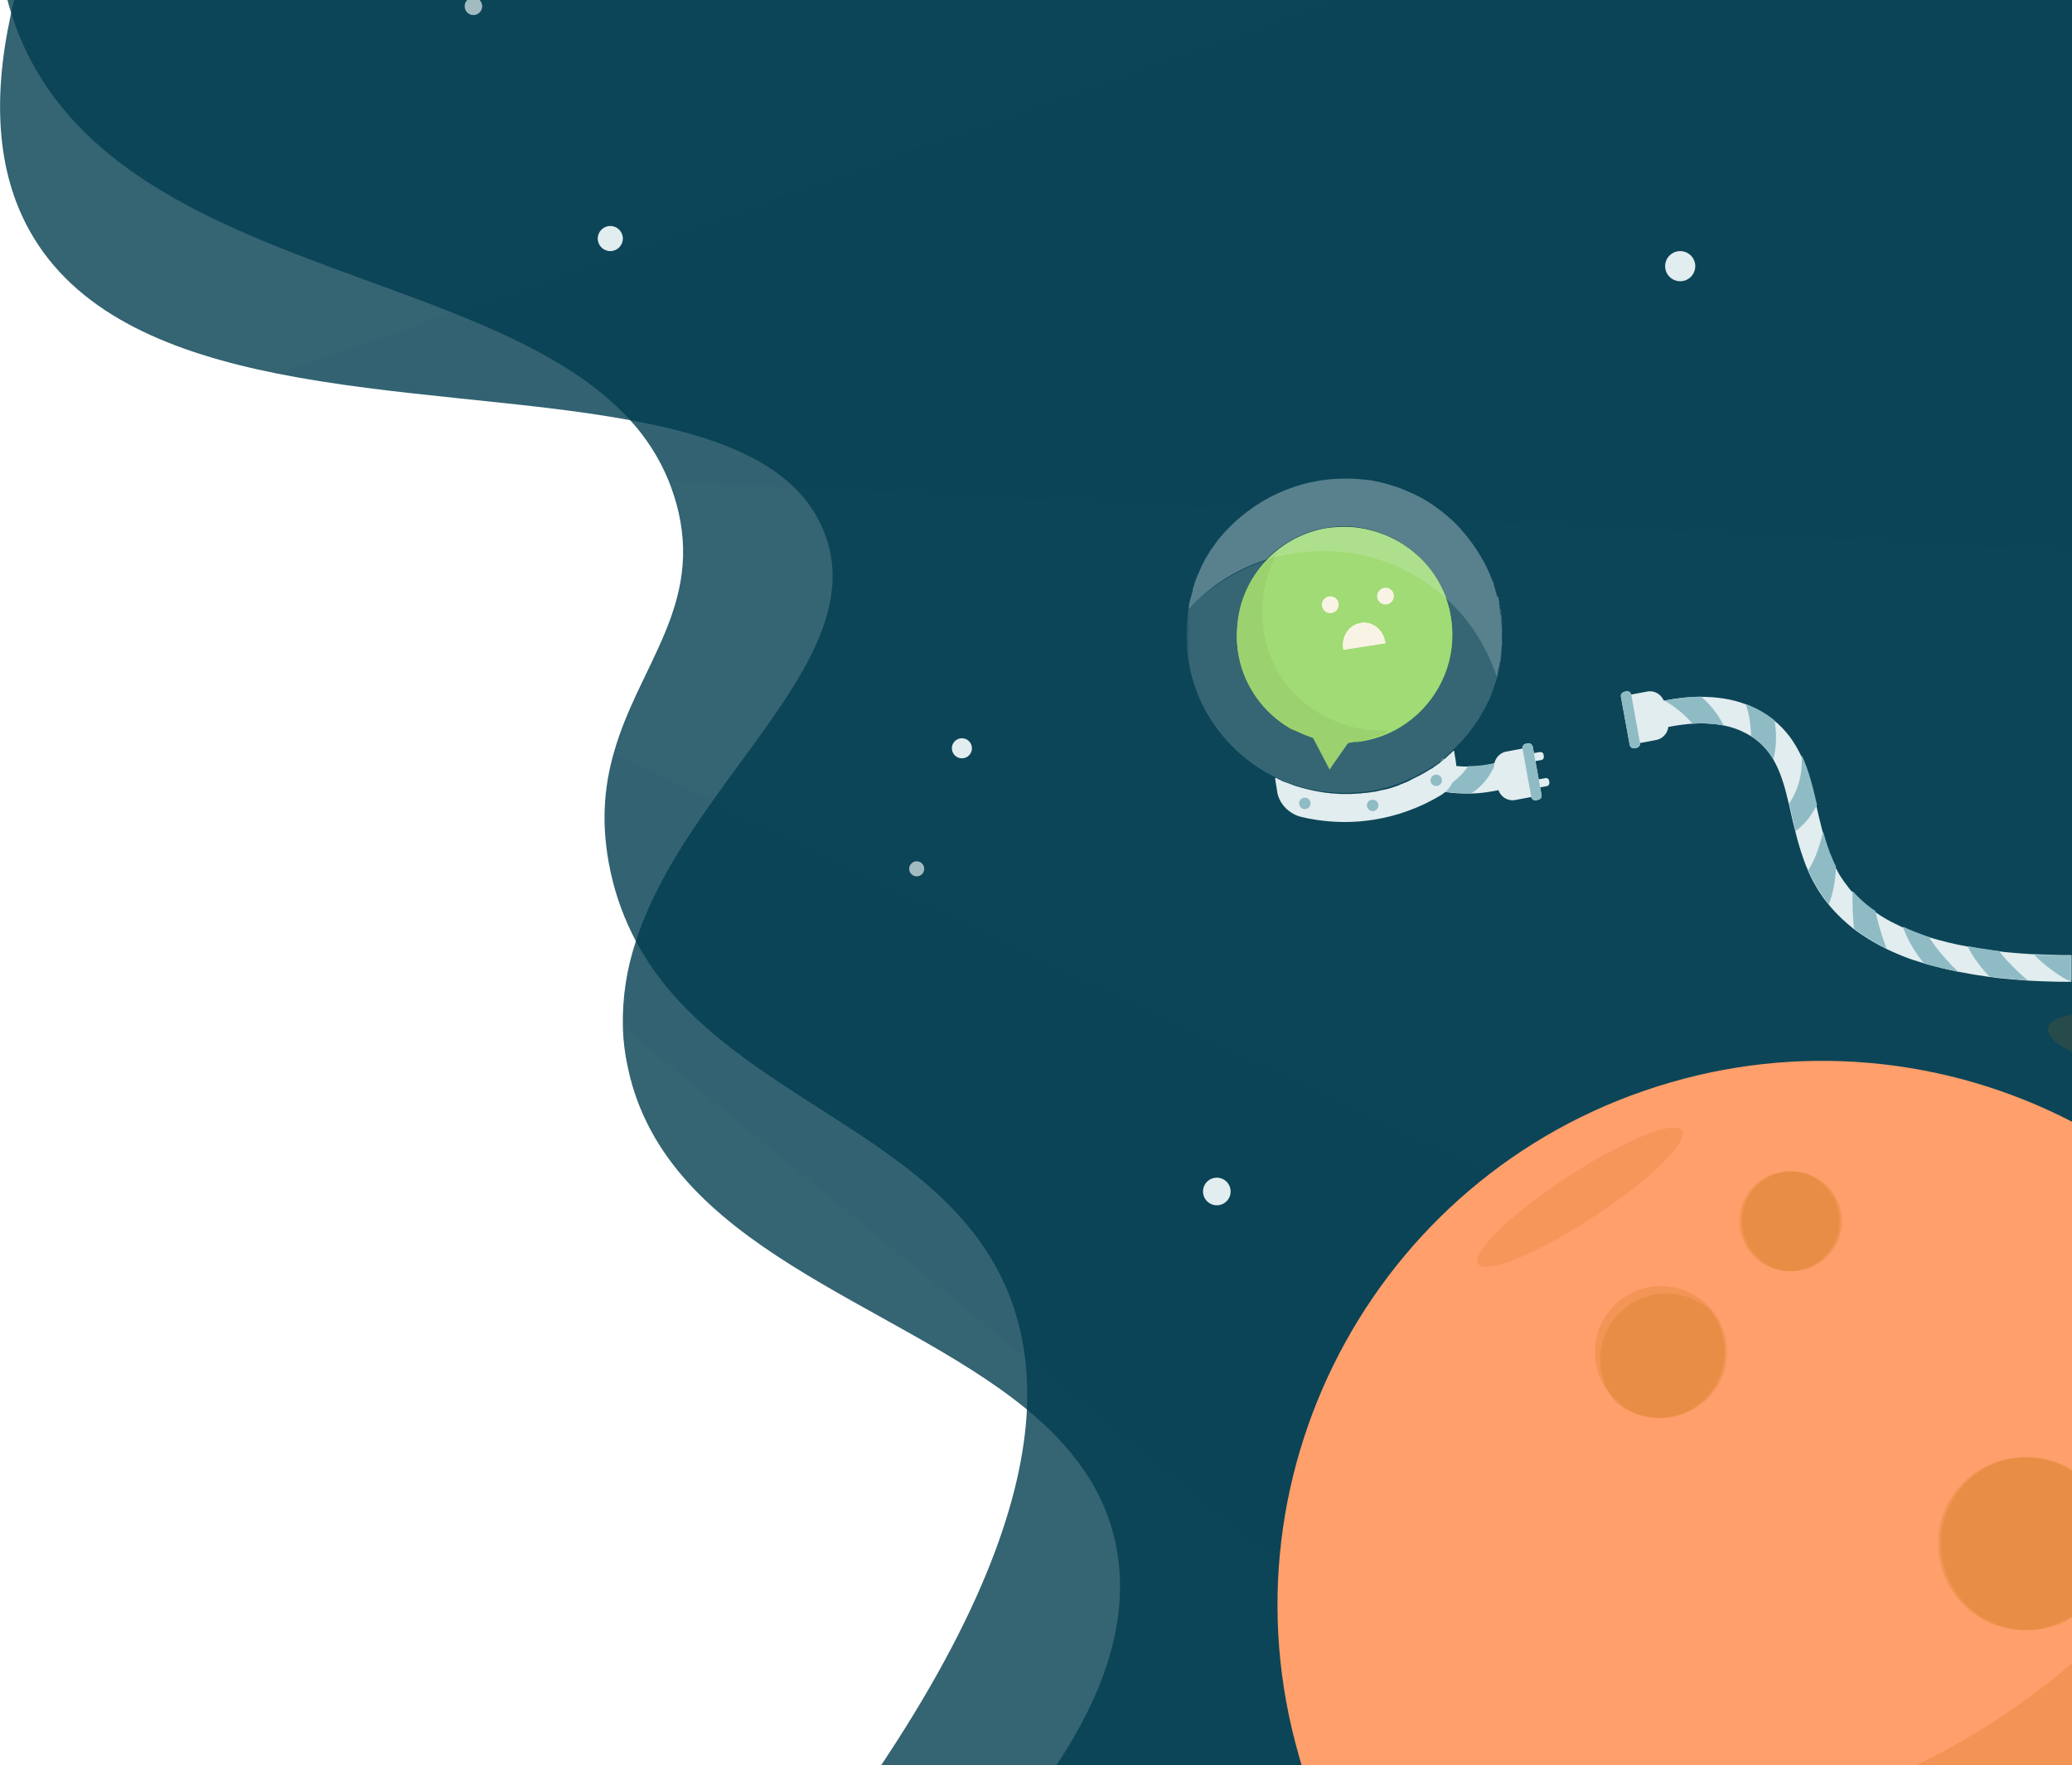 <?xml version="1.0" encoding="utf-8"?>
<svg version="1.1" id="Layer_1" xmlns="http://www.w3.org/2000/svg" xmlns:xlink="http://www.w3.org/1999/xlink" x="0px" y="0px"
	 viewBox="0 0 825 702.9" style="enable-background:new 0 0 825 702.9;" xml:space="preserve">
<style type="text/css">
	.st0{opacity:0.8;fill:#003C4F;enable-background:new    ;}
	.st1{opacity:1.000000e-02;fill:#E2EDEF;enable-background:new    ;}
	.st2{fill:#FF9F6B;}
	.st3{opacity:0.2;}
	.st4{fill:#BC6D00;}
	.st5{opacity:0.2;fill:#BC6D00;enable-background:new    ;}
	.st6{fill:#E2EDEF;}
	.st7{opacity:0.7;fill:#E2EDEF;enable-background:new    ;}
	.st8{opacity:0.15;fill:#BC6D00;enable-background:new    ;}
	.st9{fill:#8FBBC5;}
	.st10{fill:#91D757;}
	.st11{fill:#8ACA4F;}
	.st12{fill:#FFF4E2;}
	.st13{fill:#F9FBFC;}
	.st14{filter:url(#Adobe_OpacityMaskFilter);}
	.st15{fill:#FFFFFF;}
	.st16{mask:url(#mask-2_1_);fill:#366674;}
	.st17{fill:#A1DB75;}
	.st18{fill:#9CD16F;}
	.st19{fill:#F9F3E5;}
	.st20{fill:#58818D;}
	.st21{fill:#AEDF8D;}
	.st22{fill:#AAD789;}
	.st23{filter:url(#Adobe_OpacityMaskFilter_1_);}
	.st24{mask:url(#mask-4_1_);fill:#8FBBC5;}
</style>
<g id="Bill-Pay-_x2F_-P2p-Delegation">
	<g id="SSO-from-email-error" transform="translate(-199, 0)">
		<g id="_x34_04Page" transform="translate(198, -110)">
			<path class="st0" d="M350.5,815h481.8V99.9H1.8c1,5.9,2.3,11.3,4,16.3c1.3,4.2,2.9,8.3,4.7,12.2C39.1,191,117,209,180.6,234.3
				c28.4,11.3,53.9,24,71,42.7c6.6,7.1,11.9,15.4,15.6,24.4c1.2,3,2.2,6,3.1,9.1c11.1,40.3-15,64.2-24.9,99.3
				c-3.9,13.6-5.3,28.9-1.3,47.4c2.1,9.8,5.6,19.2,10.3,28c33.1,61.5,119,73.8,146.9,136.9c3.8,8.5,6.3,17.6,7.6,26.8
				c1,7.3,1.3,14.6,1,22C408.3,706,392.5,752.5,350.5,815z"/>
			<path class="st0" d="M832.3,815V99.9H9.3c-1.6,5.5-3,11-4.1,16.4c-7.3,34-5.5,64.3,9.3,88.5c19,31.1,55.4,45.7,97,54
				c45.6,9.1,97.6,10.7,139.7,18.4c27.8,5,51.4,12.7,66,26.9c5.2,5,9.3,11.1,12,17.9c13.6,34.7-17.2,68.5-44.4,106.9
				c-12.6,17.7-24.4,36.4-30.8,56.5c-3.5,10.7-5.2,21.8-5,33c0.1,5.7,0.8,11.3,2,16.8c15.2,72,105.9,92.8,158.5,135.8
				c17.9,14.7,31.4,31.9,35.9,54.7c4.5,22.9,0.2,52-25.1,89.3H832.3z"/>
			<path class="st1" d="M832.3,330l-24.4-1.2l-18.5-0.9l-99.6-4.9l-15.5-0.8l-70.4-3.5l-51.9-2.6l-9.1-0.5l-47.8-2.4l-176.8-8.8
				l-50.3-2.5c1.2,3,2.2,6,3.1,9.1c11.1,40.3-15,64.2-24.9,99.4l39.8,19l295.9,140.9l87.2,41.5l48.1,22.9l5.5,2.6l109.8,52.3V330z"
				/>
			<path class="st1" d="M1.8,99.9c1,5.9,2.4,11.4,4,16.5c-7.3,34-5.5,64.4,9.3,88.6c19,31.1,55.3,45.7,96.9,54l68.5-24.4L559.3,99.9
				H1.8z"/>
			<path id="Shape_4_" class="st1" d="M610,816H349.8c41.9-62.6,57.7-109.1,59.2-144.2c-52.4-43.1-142.9-63.9-158-136
				c-1.2-5.5-1.8-11.2-2-16.8l159.1,130.9L610,816z"/>
			<g id="Group-4" transform="translate(483, 529)">
				<path class="st2" d="M37.7,288.3h311.6V31.1c-0.4-0.2-0.7-0.4-1.1-0.6C297.9,2.7,238.6-4,183.4,12C68.4,45.1,2,165.3,35.2,280.3
					C35.9,283,36.8,285.7,37.7,288.3z"/>
				<g id="Group" transform="translate(152.842, 47.258)" class="st3">
					<path id="Shape_6_" class="st4" d="M33.7,97.4c-7.6,2.2-15.7,0.9-22.2-3.6c-0.7-0.5-1.4-1-2-1.6c-9.2-7.8-12-20.8-6.6-31.6
						s17.3-16.6,29.1-14.1s20.4,12.7,20.8,24.8S45.3,94,33.7,97.4L33.7,97.4z"/>
					<path class="st4" d="M196.4,123.8c-4.4-4.3-10.1-7.5-16.4-8.9c-15.4-3.4-31.2,3.9-38.3,17.9s-3.9,31.1,7.9,41.5
						c1.2,1.1,2.5,2.1,3.9,3c8.4,5.5,18.8,7.1,28.5,4.3h0c5.6-1.6,10.5-4.5,14.4-8.4V123.8z"/>
					<path id="Shape_8_" class="st4" d="M84.1,39.2c-5.9,1.7-12.4,0.6-17.3-3.1l-0.6-0.5c-7.7-6.1-9.7-17-4.8-25.5S76.7-2,85.9,1.6
						c8,3.1,13,10.9,12.6,19.4S92.3,36.9,84.1,39.2L84.1,39.2z"/>
				</g>
				<g id="Group_1_" transform="translate(154.559, 47.258)" class="st3">
					<path id="Shape_9_" class="st4" d="M31.1,97.4c-7.6,2.2-15.7,0.9-22.2-3.6c-0.7-0.5-1.4-1-2-1.6C-2,81.8-1.4,66.3,8.3,56.6
						s25.2-10.3,35.6-1.5c2.4,2.8,4.2,6.1,5.2,9.6C53.1,78.8,45.1,93.3,31.1,97.4z"/>
					<path class="st4" d="M194.7,124.9c-4.6-4.9-10.6-8.4-17.5-10c-15.4-3.4-31.1,3.9-38.3,17.9c-7.2,14-3.9,31.1,7.9,41.5
						c1.2,1.1,2.5,2.1,3.9,3c8.4,5.5,18.8,7.1,28.5,4.3h0c6.1-1.8,11.4-5.1,15.5-9.5V124.9z"/>
					<path id="Shape_11_" class="st4" d="M81.4,39.2c-5.9,1.7-12.3,0.6-17.3-3.1l-0.6-0.5C56.3,29.9,54,20,57.9,11.7
						s13-12.9,22-11.1s15.6,9.5,16,18.7S90.3,36.7,81.4,39.2L81.4,39.2z"/>
				</g>
				<path class="st5" d="M349.3,288.3v-50.4c-17.4,15.7-36.7,29.4-57.6,40.6c-0.7,0.4-1.3,0.7-2,1.1c-5.9,3.1-11.8,6-17.9,8.7H349.3
					z"/>
			</g>
			<circle id="Oval" class="st6" cx="244" cy="205" r="5"/>
			<circle id="Oval_1_" class="st7" cx="189.5" cy="112.5" r="3.5"/>
			<circle id="Oval_2_" class="st6" cx="485.5" cy="584.5" r="5.5"/>
			<circle id="Oval_3_" class="st6" cx="670" cy="216" r="6"/>
			<circle id="Oval_4_" class="st7" cx="366" cy="456" r="3"/>
			<circle id="Oval_5_" class="st6" cx="384" cy="408" r="4"/>
			<path class="st8" d="M832.3,513.8c-8.8-0.1-15.1,1.9-15.8,5.5c-0.8,4,5.8,8.8,15.8,12.1V513.8z"/>

				<ellipse id="Oval_7_" transform="matrix(0.837 -0.548 0.548 0.837 -218.434 441.028)" class="st8" cx="629.8" cy="586.5" rx="48.5" ry="9.5"/>

				<g id="Page-1" transform="translate(649.5, 401) scale(-1, 1) translate(-649.5, -401) translate(473, 300)">
				<path id="Fill-1" class="st6" d="M210.4,110.5l-0.1,0.7c-0.1,0.7,0.3,1.4,1.1,1.5l8.5,1.5c0.7,0.1,1.4-0.3,1.5-1l0.1-0.7
					c0.1-0.7-0.3-1.4-1.1-1.5l-8.5-1.5C211.2,109.4,210.5,109.8,210.4,110.5"/>
				<path id="Fill-3" class="st6" d="M208.2,120.9l-0.1,0.7c-0.1,0.7,0.3,1.4,1.1,1.5l8.5,1.5c0.7,0.1,1.4-0.3,1.5-1l0.1-0.7
					c0.1-0.7-0.3-1.4-1.1-1.5l-8.5-1.5C209,119.7,208.3,120.2,208.2,120.9"/>
				<path id="Fill-5" class="st6" d="M219.7,122c1.3,0.5,2.6,1,3.9,1.4h0c4.9,1.5,9.9,2.4,15,2.6c0.2,0,0.4,0,0.6,0
					c3.7,0.1,7.4-0.1,11-0.7c-0.5-0.7-0.9-1.5-1.4-2.3c-0.6-1-1.1-2.1-1.7-3.1c-0.8-1.6-1.2-3.2-1.4-4.9c-1.8,0.2-3.5,0.3-5.3,0.3
					c-3.7,0-7.3-0.5-10.9-1.4c-2-0.5-4-1.1-5.9-1.9c-2.9-1.1-5.6-2.5-8-4.1"/>
				<path id="Fill-7" class="st9" d="M219.7,122c1.3,0.5,2.6,1,3.9,1.4c-1.9-2.2-3.9-5.1-5.5-8.7c-1.1-2.5-1.9-4.8-2.4-6.8"/>
				<path id="Fill-9" class="st9" d="M229.5,113.8c0.6,1.6,1.5,3.5,2.8,5.4c2.1,3.1,4.6,5.3,6.8,6.7c3.7,0.1,7.4-0.1,11-0.7
					c-0.5-0.7-0.9-1.5-1.4-2.3c-1.3-0.8-2.7-1.7-4.1-3c-1.8-1.6-3.2-3.3-4.2-4.8C236.7,115.1,233.1,114.7,229.5,113.8"/>
				<path id="Fill-11" class="st6" d="M214.7,107.4l-3.5,19.2c-0.2,0.9,0.4,1.7,1.3,1.9l0.9,0.2c0.9,0.2,1.7-0.4,1.9-1.3l6.4,1.2
					c3.2,0.6,6.3-1.6,6.9-4.8l1.4-7.6c0.6-3.2-1.6-6.3-4.8-6.9l-6.4-1.2c0.2-0.9-0.4-1.7-1.3-1.9l-0.9-0.2
					C215.7,105.9,214.9,106.5,214.7,107.4"/>
				<path id="Fill-13" class="st9" d="M214.7,107.4l-3.5,19.2c-0.2,0.9,0.4,1.7,1.3,1.9l0.9,0.2c0.9,0.2,1.7-0.4,1.9-1.3l3.5-19.3
					c0.2-0.9-0.4-1.7-1.3-1.9l-0.9-0.2C215.7,105.9,214.9,106.5,214.7,107.4"/>
				<path id="Fill-15" class="st10" d="M247.2,56.3c-1.2,7.9-0.2,15.6,2.6,22.5c5.5,13.6,17.8,24.1,33.3,26.5
					c1.8,0.3,3.6,0.4,5.4,0.4c0.1,0,0.2,0,0.2,0l0.1,0.1l0,0.1l2.9,4.6l3.8,6l3.3-6.3l3.3-6.3c4-1.2,7.8-3,11.3-5.3
					c9.9-6.6,16.9-17.4,18.7-29.2c3.6-23.4-12.5-45.4-35.9-49c-5-0.8-10-0.6-15,0.4c-0.4,0.1-0.7,0.2-1.1,0.3
					c-0.2,0-0.4,0.1-0.6,0.1c-0.1,0-0.2,0-0.3,0.1c-0.3,0.1-0.5,0.1-0.8,0.2l0,0c-10.6,2.9-19.9,9.8-25.6,19.2
					c-2.1,3.6-3.8,7.5-4.9,11.7C247.7,53.6,247.4,54.9,247.2,56.3"/>
				<path id="Fill-17" class="st11" d="M316.3,29.7c8.6,14.8,8.4,34.3-0.7,48.8c-9,14.5-26.4,23.4-43.5,22.3
					c3.2,2.8,16.2,5.1,16.2,5.1l7.2,10.3l6.5-12.6c0,0,8.4-3.1,9.3-3.5c11.4-6.6,19.3-18.3,20.9-31.4c1.7-13.7-3.5-27.7-13.7-36.9
					c-0.8-0.7-1.6-1.3-2.4-2L316.3,29.7"/>
				<path id="Fill-19" class="st12" d="M273.4,65.8c0,0.1,0,0.2,0,0.4l16.7,2.6c0-0.1,0.1-0.2,0.1-0.3c0.8-5-2.3-9.7-7-10.4
					C278.5,57.3,274.2,60.8,273.4,65.8"/>
				<path id="Fill-21" class="st12" d="M292,50.9c0,1.3,0.9,2.5,2.2,3c2.4,0.8,4.8-1.1,4.4-3.7c-0.2-1-0.8-1.9-1.7-2.3
					C294.5,46.7,291.9,48.4,292,50.9"/>
				<path id="Fill-23" class="st12" d="M273.5,50.7c1.3,0,2.5-0.9,3-2.2c0.8-2.4-1.1-4.8-3.7-4.4c-1,0.2-1.9,0.8-2.3,1.7
					C269.2,48.2,270.9,50.8,273.5,50.7"/>
				<path id="Fill-25" class="st13" d="M285.4,0.7C285.4,0.7,285.4,0.7,285.4,0.7L285.4,0.7 M285.3,0.7c-0.5,0-0.9,0.1-1.4,0.1
					c0,0,0.1,0,0.1,0C284.4,0.8,284.8,0.8,285.3,0.7 M281.8,1.1c-0.4,0.1-0.9,0.1-1.3,0.2c0.3,0,0.6-0.1,1-0.1
					C281.5,1.1,281.7,1.1,281.8,1.1 M278.5,1.6c-2.7,0.5-5.3,1.1-7.9,2c0.7-0.2,1.3-0.4,2-0.6c1.7-0.5,3.4-0.9,5-1.2
					C277.9,1.7,278.2,1.6,278.5,1.6 M269.7,3.8C269.7,3.8,269.7,3.8,269.7,3.8C269.7,3.8,269.7,3.8,269.7,3.8 M269.6,3.9
					c-3.6,1.2-7,2.7-10.4,4.6l0,0c0.8-0.4,1.6-0.8,2.4-1.2c0.4-0.2,0.8-0.4,1.2-0.6c0.4-0.2,0.8-0.4,1.2-0.5
					c0.4-0.2,0.8-0.4,1.2-0.5c0.8-0.3,1.6-0.7,2.4-1C268.2,4.3,268.9,4.1,269.6,3.9 M256.8,9.8c-2.3,1.4-4.5,3-6.6,4.7
					c-2.3,1.8-4.4,3.8-6.3,5.9c0.3-0.3,0.6-0.6,0.9-0.9c0.9-0.9,1.7-1.7,2.6-2.5c0.9-0.8,1.9-1.6,2.8-2.4c0.7-0.6,1.4-1.1,2.2-1.7
					c0.4-0.3,0.7-0.5,1.1-0.8c0.4-0.3,0.7-0.5,1.1-0.8C255.3,10.8,256.1,10.3,256.8,9.8 M243.2,21.1c-2.1,2.3-3.9,4.6-5.6,7.1
					l0.1-0.1c0.2-0.3,0.5-0.7,0.7-1c0.3-0.4,0.5-0.7,0.8-1.1c0.3-0.4,0.5-0.7,0.8-1.1c0.4-0.5,0.7-0.9,1.1-1.4
					C241.8,22.7,242.5,21.9,243.2,21.1 M340.5,26.6c0.1,0.2,0.2,0.3,0.3,0.5c0.1,0.2,0.3,0.4,0.4,0.5
					C341,27.2,340.8,26.9,340.5,26.6 M342.1,28.9c0.1,0.2,0.2,0.4,0.4,0.5c0.2,0.3,0.4,0.7,0.6,1C342.8,29.9,342.5,29.4,342.1,28.9
					 M343.3,30.8c0.2,0.3,0.4,0.7,0.6,1c0.2,0.4,0.5,0.8,0.7,1.2c0.2,0.4,0.4,0.8,0.6,1.2c0.2,0.3,0.3,0.6,0.5,0.9
					c0.2,0.3,0.3,0.6,0.4,0.9c0.1,0.3,0.3,0.6,0.4,0.9c0.3,0.6,0.5,1.2,0.8,1.8c0.1,0.2,0.2,0.4,0.3,0.6c0.1,0.2,0.1,0.4,0.2,0.5
					C346.6,36.7,345.1,33.7,343.3,30.8 M234.7,32.8c-0.4,0.7-0.8,1.4-1.2,2.2C234,34.3,234.3,33.5,234.7,32.8 M232.6,37.1
					c-0.2,0.4-0.4,0.8-0.6,1.3c0.1-0.1,0.1-0.2,0.2-0.4c0.1-0.2,0.2-0.4,0.2-0.5C232.4,37.4,232.5,37.3,232.6,37.1 M231.9,38.6
					c-0.2,0.5-0.4,1-0.6,1.6c0.2-0.4,0.3-0.8,0.5-1.2C231.8,38.8,231.9,38.7,231.9,38.6 M231.2,40.2c-0.5,1.3-1,2.6-1.4,3.8
					c0-0.1,0.1-0.2,0.1-0.2c0.1-0.3,0.2-0.7,0.3-1c0-0.1,0.1-0.2,0.1-0.4c0.1-0.3,0.2-0.7,0.4-1C230.9,41,231.1,40.6,231.2,40.2
					L231.2,40.2 M348.3,40.9c0.1,0.2,0.1,0.3,0.2,0.5c0.2,0.4,0.3,0.8,0.4,1.2c0.1,0.2,0.2,0.5,0.2,0.7c0.1,0.3,0.2,0.6,0.3,0.9
					c0,0.1,0.1,0.3,0.1,0.4C349.2,43.3,348.8,42.1,348.3,40.9 M349.7,45c0,0.1,0,0.1,0,0.2c0.1,0.3,0.2,0.6,0.2,0.8l0,0.1
					C349.9,45.7,349.8,45.4,349.7,45 M229.5,45.1c-0.2,0.6-0.3,1.2-0.5,1.7c0.1-0.2,0.1-0.4,0.2-0.6
					C229.3,45.9,229.4,45.5,229.5,45.1L229.5,45.1C229.5,45.1,229.5,45.1,229.5,45.1 M350.2,46.8C350.2,46.8,350.2,46.8,350.2,46.8
					c0.1,0.3,0.1,0.6,0.2,0.8c0,0.1,0.1,0.3,0.1,0.4c0.1,0.2,0.1,0.4,0.2,0.6C350.5,48,350.4,47.4,350.2,46.8 M228.9,47.3
					c-1.5,5.6-2.2,11.3-2.1,17c0-0.5,0-1.1,0-1.6c0-0.4,0-0.8,0-1.2c0-1.1,0.1-2.3,0.2-3.4c0-0.1,0-0.2,0-0.3
					c0.1-0.7,0.1-1.5,0.2-2.2c0.1-0.4,0.1-0.8,0.2-1.2c0.1-0.8,0.2-1.6,0.4-2.4c0.1-0.4,0.1-0.8,0.2-1.2v0c0.1-0.4,0.2-0.8,0.2-1.2
					c0.2-0.7,0.3-1.4,0.5-2.1C228.9,47.5,228.9,47.4,228.9,47.3 M351.1,50.3c0,0.2,0.1,0.4,0.1,0.5c0,0.2,0.1,0.4,0.1,0.6
					c0,0.1,0,0.1,0,0.2C351.3,51.1,351.2,50.7,351.1,50.3 M351.4,52.1c0,0.1,0,0.1,0,0.2c0,0.1,0,0.2,0.1,0.3
					C351.5,52.4,351.5,52.2,351.4,52.1 M351.5,52.8C351.5,52.8,351.5,52.8,351.5,52.8L351.5,52.8C351.5,52.8,351.5,52.8,351.5,52.8
					 M226.8,64.4C226.8,64.4,226.8,64.4,226.8,64.4C226.8,64.4,226.8,64.4,226.8,64.4 M226.8,65.1c0,0.9,0.1,1.8,0.1,2.7l0,0
					c0-0.6-0.1-1.3-0.1-1.9C226.8,65.6,226.8,65.3,226.8,65.1 M227,68c0,0.3,0,0.6,0.1,0.9C227,68.7,227,68.4,227,68
					C227,68.1,227,68,227,68 M227.2,70.4c0.1,1.2,0.3,2.3,0.5,3.5l0-0.1c0-0.3-0.1-0.6-0.1-0.9c-0.1-0.4-0.1-0.9-0.2-1.3l0-0.1
					c0-0.2-0.1-0.4-0.1-0.6C227.2,70.7,227.2,70.6,227.2,70.4 M227.7,74.2c0.2,1.2,0.5,2.4,0.7,3.6v0c-0.1-0.3-0.1-0.6-0.2-0.9
					c0-0.1,0-0.2,0-0.2c-0.2-0.8-0.3-1.6-0.5-2.3C227.8,74.3,227.7,74.3,227.7,74.2 M228.5,77.9c0.2,0.7,0.3,1.3,0.5,1.9
					c0,0,0,0,0,0v0v0c0-0.1-0.1-0.2-0.1-0.2l0-0.1c0-0.1,0-0.2-0.1-0.2c-0.1-0.4-0.2-0.8-0.3-1.3L228.5,77.9"/>
				<path id="Fill-27" class="st6" d="M311.6,133.1c-1.4,1-2.9,1.8-4.6,2.2c-2,0.5-4,0.9-6.1,1.2c-7.3,1.1-14.8,1.2-22.5,0
					c-9.8-1.5-18.9-4.9-26.9-9.7c-4.6-2.7-7-8-6.2-13.3l0.7-4.3c0-0.2,0.3-0.3,0.4-0.1l0,0c0.3,0.3,0.6,0.5,0.8,0.8
					c0.3,0.3,0.6,0.5,0.9,0.8c0.1,0.1,0.3,0.2,0.4,0.4c0.2,0.1,0.3,0.3,0.5,0.4l0.1,0.1c0.3,0.2,0.5,0.5,0.8,0.7
					c0.1,0,0.1,0.1,0.2,0.1c0.2,0.2,0.5,0.4,0.7,0.6l0.1,0.1c0.1,0.1,0.1,0.1,0.2,0.2c0.1,0,0.1,0.1,0.2,0.1
					c0.1,0.1,0.1,0.1,0.2,0.2c0.1,0.1,0.1,0.1,0.2,0.2c0.5,0.4,1,0.7,1.5,1.1c0.1,0,0.1,0.1,0.2,0.1c0.2,0.2,0.5,0.3,0.7,0.5l0,0
					l0,0c0.2,0.2,0.4,0.3,0.7,0.5c0.1,0,0.1,0.1,0.2,0.1c0.1,0.1,0.2,0.2,0.4,0.2c0.1,0.1,0.1,0.1,0.2,0.1l0,0
					c0.1,0.1,0.1,0.1,0.2,0.1c0.2,0.1,0.4,0.3,0.6,0.4c0.7,0.5,1.5,0.9,2.2,1.3c0.4,0.2,0.8,0.4,1.1,0.6c0.4,0.2,0.8,0.4,1.2,0.6
					c0.4,0.2,0.8,0.4,1.2,0.6c0.3,0.2,0.7,0.3,1,0.5c0.1,0,0.2,0.1,0.3,0.2c0.3,0.2,0.7,0.3,1,0.5c0.4,0.2,0.8,0.4,1.2,0.5
					c0.4,0.2,0.8,0.3,1.2,0.5c0.3,0.1,0.6,0.2,0.9,0.4c1.3,0.5,2.5,0.9,3.8,1.3c0.6,0.2,1.3,0.4,2,0.5c0.3,0.1,0.7,0.2,1,0.2
					c0.4,0.1,0.9,0.2,1.3,0.3c0.4,0.1,0.9,0.2,1.3,0.3c0.4,0.1,0.9,0.2,1.4,0.2c0.4,0.1,0.9,0.2,1.4,0.2l0,0
					c0.6,0.1,1.2,0.2,1.8,0.2c0.6,0.1,1.2,0.1,1.8,0.2l0,0c0.6,0,1.2,0.1,1.8,0.1c0.6,0,1.2,0.1,1.8,0.1c0.7,0,1.3,0,2,0
					c0.4,0,0.8,0,1.2,0c0.3,0,0.6,0,0.9,0c0.5,0,0.9,0,1.4-0.1c0.6,0,1.2-0.1,1.8-0.1l0,0c0.6,0,1.1-0.1,1.6-0.2c0.1,0,0.2,0,0.3,0
					c0.5-0.1,1.1-0.1,1.6-0.2l0,0c0.6-0.1,1.2-0.2,1.8-0.3c1.2-0.2,2.3-0.4,3.5-0.7c0.6-0.1,1.1-0.3,1.7-0.4l0,0
					c0.5-0.1,1-0.3,1.5-0.4c0.1,0,0.3-0.1,0.4-0.1c0.3-0.1,0.7-0.2,1-0.3c0.3-0.1,0.5-0.2,0.8-0.2c0.5-0.1,0.9-0.3,1.4-0.5
					c0.5-0.2,1.1-0.4,1.6-0.6l0,0c0.5-0.2,0.9-0.4,1.4-0.5c0.2-0.1,0.4-0.2,0.6-0.2c0.6-0.2,1.2-0.5,1.7-0.8c0.3-0.1,0.7-0.3,1-0.5
					c0.2-0.1,0.4-0.2,0.6-0.3c0.2-0.1,0.4,0.1,0.4,0.3l-0.7,4.3C316.3,128,314.3,131.1,311.6,133.1"/>
				<path id="Fill-29" class="st9" d="M255.4,121.1c-0.2,1.2-1.3,2.1-2.6,1.9c-1.2-0.2-2.1-1.3-1.9-2.6c0.2-1.2,1.3-2.1,2.6-1.9
					C254.7,118.8,255.6,119.9,255.4,121.1"/>
				<path id="Fill-31" class="st9" d="M307.7,130.3c-0.2,1.2-1.3,2.1-2.6,1.9c-1.2-0.2-2.1-1.3-1.9-2.6c0.2-1.2,1.3-2.1,2.6-1.9
					C307.1,127.9,307.9,129,307.7,130.3"/>
				<path id="Fill-33" class="st9" d="M280.7,131.1c-0.2,1.2-1.3,2.1-2.6,1.9c-1.2-0.2-2.1-1.3-1.9-2.6c0.2-1.2,1.3-2.1,2.6-1.9
					C280.1,128.7,280.9,129.8,280.7,131.1"/>
				<g id="Group-37" transform="translate(226.464, 0.449)">
					<defs>
						<filter id="Adobe_OpacityMaskFilter" filterUnits="userSpaceOnUse">
							<feColorMatrix  type="matrix" values="1 0 0 0 0  0 1 0 0 0  0 0 1 0 0  0 0 0 1 0"/>
						</filter>
					</defs>
					<mask maskUnits="userSpaceOnUse" id="mask-2_1_">
						<g class="st14">
							<polygon id="path-1_1_" class="st15" points="0.3,0.1 126,0.1 126,125.8 0.3,125.8 							"/>
						</g>
					</mask>
					<path id="Fill-35" class="st16" d="M63.1,0.1c-1.4,0-2.8,0-4.2,0.1C60.3,0.2,61.7,0.1,63.1,0.1c18.3,0,36.5,8,48.9,23.4
						c0.7,0.9,1.4,1.7,2,2.6c-0.1-0.1-0.2-0.3-0.3-0.4c-0.3-0.4-0.6-0.8-0.9-1.1c-0.3-0.4-0.6-0.7-0.8-1.1
						C99.6,8.1,81.5,0.1,63.1,0.1 M58.9,0.3C58.9,0.3,58.8,0.3,58.9,0.3C58.8,0.3,58.9,0.3,58.9,0.3 M57.4,0.4
						c-0.7,0.1-1.4,0.1-2.1,0.2C56,0.5,56.7,0.5,57.4,0.4 M54,0.8c-0.1,0-0.2,0-0.3,0C53.1,0.9,52.6,1,52,1.1
						C52.7,1,53.4,0.9,54,0.8 M44.1,3.1c-0.3,0.1-0.6,0.2-0.9,0.3C43.5,3.3,43.8,3.2,44.1,3.1 M43.2,3.4L43.2,3.4
						C43.1,3.4,43.2,3.4,43.2,3.4 M32.7,8c-0.8,0.4-1.6,0.9-2.3,1.4c0,0,0,0-0.1,0C31.1,8.9,31.9,8.4,32.7,8 M17.4,20
						c-0.1,0.1-0.3,0.3-0.4,0.4c-0.1,0.1-0.2,0.2-0.2,0.3C17,20.4,17.2,20.2,17.4,20 M114.8,27.1c0.3,0.4,0.6,0.9,0.9,1.3
						c-0.1-0.1-0.2-0.3-0.2-0.4C115.2,27.8,115,27.4,114.8,27.1 M11.1,27.7c-0.3,0.4-0.5,0.7-0.7,1.1c-0.8,1.2-1.5,2.3-2.1,3.6
						C9.2,30.8,10.1,29.2,11.1,27.7 M116.7,30c0.1,0.1,0.1,0.2,0.2,0.3c0,0,0-0.1,0-0.1C116.7,30.2,116.7,30.1,116.7,30 M94.2,32.6
						c6.9,7.2,11.2,16.8,11.8,27.1c0.2,2.8,0.2,5.7-0.2,8.5c-1.7,13.1-9.6,24.8-20.9,31.4c-0.3,0.2-1.4,0.6-2.8,1.2
						c-2.1,1-4.2,1.8-6.4,2.5l-3.3,6.3l-3.3,6.3l-1.1-1.7l-6.2-8.8c0,0-0.7-0.1-1.8-0.4c-1.1-0.1-2.3-0.2-3.4-0.4
						c-15.6-2.4-27.9-12.8-33.3-26.5c-2.8-6.9-3.8-14.6-2.6-22.5c0.2-1.4,0.5-2.7,0.8-4c0.3-1.2,0.7-2.5,1.1-3.7
						C13.1,56.9,6.3,67.7,2.5,79.3c0.1,0.2,0.1,0.5,0.2,0.7c0.2,0.8,0.5,1.7,0.8,2.5c0.1,0.4,0.3,0.8,0.4,1.2
						C4,84.2,4.2,84.6,4.3,85c0.2,0.4,0.3,0.8,0.5,1.2c0.1,0.3,0.3,0.7,0.4,1.1c0,0.1,0.1,0.2,0.1,0.3c0.2,0.4,0.3,0.7,0.5,1
						c0.2,0.4,0.4,0.8,0.6,1.2c0.2,0.4,0.4,0.8,0.6,1.2c0.2,0.3,0.3,0.6,0.5,0.9c0.6,1.2,1.3,2.3,2,3.5c0.3,0.6,0.7,1.1,1.1,1.7
						c0.2,0.3,0.4,0.6,0.6,0.8c0.3,0.4,0.5,0.7,0.8,1.1c0.3,0.4,0.5,0.7,0.8,1.1c0.3,0.4,0.5,0.7,0.8,1.1c0.3,0.4,0.6,0.7,0.9,1.1v0
						c0.4,0.5,0.8,1,1.2,1.4c0.4,0.5,0.8,0.9,1.2,1.4v0c0.4,0.4,0.8,0.9,1.3,1.3c0.4,0.4,0.9,0.9,1.3,1.3c0.3,0.2,0.5,0.5,0.8,0.7
						l0,0c0.2,0.2,0.4,0.4,0.6,0.6c0,0,0,0,0,0c0.1,0.1,0.1,0.1,0.2,0.2c0.3,0.2,0.5,0.5,0.8,0.7c0.1,0.1,0.3,0.2,0.4,0.4
						c0.2,0.1,0.3,0.3,0.5,0.4l0.1,0.1c0.2,0.2,0.4,0.3,0.5,0.4c0,0,0,0,0.1,0.1c0.1,0.1,0.1,0.1,0.2,0.2c0.1,0,0.1,0.1,0.2,0.1
						c0.2,0.2,0.5,0.4,0.7,0.6l0.1,0.1c0.1,0.1,0.1,0.1,0.2,0.2c0.1,0,0.1,0.1,0.2,0.1c0.1,0,0.1,0.1,0.2,0.2c0.1,0,0.1,0.1,0.2,0.2
						l0.1,0.1c0.5,0.3,0.9,0.7,1.4,1c0.1,0,0.1,0.1,0.2,0.1c0.2,0.2,0.5,0.3,0.7,0.5l0,0l0,0c0.2,0.1,0.4,0.3,0.6,0.4
						c0.1,0,0.1,0.1,0.2,0.1c0,0,0,0,0,0l0.2,0.1c0.1,0,0.1,0.1,0.2,0.1c0.1,0.1,0.1,0.1,0.2,0.1l0,0c0.1,0.1,0.1,0.1,0.2,0.1
						c0.2,0.1,0.4,0.2,0.6,0.4c0.2,0.1,0.3,0.2,0.5,0.3c0.6,0.4,1.2,0.7,1.8,1c0,0,0,0,0.1,0c0.3,0.2,0.6,0.3,0.9,0.5
						c0,0,0.1,0,0.1,0.1c0.1,0,0.1,0.1,0.2,0.1l0,0c0.3,0.2,0.6,0.3,0.9,0.5c0,0,0.1,0,0.1,0c0,0,0.1,0,0.1,0.1
						c0.1,0.1,0.2,0.1,0.3,0.2c0.1,0.1,0.2,0.1,0.4,0.2c0.1,0,0.1,0.1,0.2,0.1c0.1,0,0.1,0.1,0.2,0.1l0.1,0c0.2,0.1,0.3,0.2,0.5,0.2
						c0.2,0.1,0.5,0.2,0.7,0.3c0.4,0.2,0.9,0.4,1.3,0.6c0.5,0.2,1.1,0.4,1.6,0.7l0,0c0.2,0.1,0.4,0.2,0.7,0.3
						c0.2,0.1,0.5,0.2,0.7,0.3c0.2,0.1,0.4,0.1,0.6,0.2c0.6,0.2,1.2,0.4,1.8,0.6c0.3,0.1,0.7,0.2,1,0.3c0.2,0.1,0.4,0.1,0.7,0.2
						c2.2,0.6,4.4,1.2,6.6,1.6c0.1,0,0.2,0,0.2,0c0.1,0,0.1,0,0.2,0c0.4,0.1,0.8,0.1,1.1,0.2c0,0,0,0,0,0v0c0.5,0.1,1,0.1,1.5,0.2
						c0.1,0,0.3,0,0.4,0c0.1,0,0.2,0,0.3,0c2.5,0.3,4.9,0.4,7.4,0.4c5.7,0,11.4-0.8,17-2.3c0,0,0,0,0,0c0,0,0,0,0,0
						c0.4-0.1,0.8-0.2,1.2-0.3c0.1,0,0.1,0,0.2-0.1c0.3-0.1,0.5-0.2,0.8-0.2c0.5-0.1,0.9-0.3,1.4-0.5c0.5-0.2,1.1-0.4,1.6-0.6l0,0
						c0.5-0.2,0.9-0.4,1.4-0.5c0.2-0.1,0.4-0.2,0.6-0.2c0.6-0.2,1.2-0.5,1.7-0.8c0.3-0.1,0.7-0.3,1-0.5c0.2-0.1,0.4-0.2,0.6-0.3
						c0,0,0,0,0.1,0c4.2-2,8.2-4.6,11.9-7.6c8.2-6.7,14.4-15,18.3-24.1c1.4-3.4,2.6-6.8,3.4-10.4c1.9-8.2,2.2-16.7,0.8-25.1
						C116.4,43,105.7,36.4,94.2,32.6 M7.1,34.6C7.1,34.7,7,34.8,6.9,35c-0.2,0.4-0.4,0.9-0.6,1.3c-0.1,0.1-0.1,0.3-0.2,0.4
						C6.4,36,6.8,35.3,7.1,34.6 M5.5,37.9c0,0.1-0.1,0.1-0.1,0.2C5.5,38.1,5.5,38,5.5,37.9 M121.4,39.4c0.1,0.4,0.3,0.7,0.4,1.1
						C121.7,40.1,121.6,39.7,121.4,39.4 M4.8,39.7C4.8,39.7,4.8,39.7,4.8,39.7L4.8,39.7C4.8,39.7,4.8,39.7,4.8,39.7 M3.4,43.6
						c-0.1,0.4-0.2,0.7-0.3,1.1C3.2,44.3,3.3,43.9,3.4,43.6 M123.1,44.1c0,0.1,0.1,0.3,0.1,0.4C123.2,44.4,123.2,44.3,123.1,44.1
						 M123.6,45.7c0.1,0.2,0.1,0.4,0.2,0.7c0-0.1,0-0.1,0-0.2C123.7,46,123.6,45.8,123.6,45.7 M2.6,46.4c0,0.2-0.1,0.3-0.1,0.5
						c0,0,0,0,0,0C2.5,46.7,2.5,46.6,2.6,46.4 M124.2,48.2c0.1,0.5,0.3,1.1,0.4,1.6C124.5,49.3,124.4,48.7,124.2,48.2 M124.9,51.1
						c0,0.2,0.1,0.3,0.1,0.5C124.9,51.5,124.9,51.3,124.9,51.1 M125,52c0,0.1,0,0.2,0,0.3C125.1,52.2,125.1,52.1,125,52 M0.3,63.9
						L0.3,63.9L0.3,63.9 M0.3,64c0,0.2,0,0.4,0,0.7C0.4,64.4,0.4,64.2,0.3,64 M0.5,67.4L0.5,67.4c0,0.1,0,0.2,0,0.2
						C0.5,67.5,0.5,67.4,0.5,67.4 M0.6,68.5c0,0.1,0,0.2,0,0.2c0,0.4,0.1,0.8,0.1,1.1c0,0,0,0.1,0,0.1C0.7,69.5,0.6,69,0.6,68.5
						 M1.2,73.4L1.2,73.4c0,0.1,0,0.2,0,0.3c0,0,0,0,0,0C1.2,73.6,1.2,73.5,1.2,73.4 M2,77.4L2,77.4L2,77.4C2,77.4,2,77.4,2,77.4"/>
				</g>
				<path id="Fill-38" class="st17" d="M298.2,29.5c-16.1,0-32.2,5.3-45.7,16.2c-1.2,0.9-2.3,1.9-3.4,2.9c-0.4,1.2-0.8,2.4-1.1,3.7
					c-0.3,1.3-0.6,2.7-0.8,4c-1.2,7.9-0.2,15.6,2.6,22.5c5.5,13.6,17.8,24.1,33.3,26.5c1.1,0.2,2.3,0.3,3.4,0.4
					c-3.7-0.7-11.9-2.6-14.4-4.7c1,0.1,2,0.1,3,0.1c16.1,0,32-8.7,40.5-22.4c8.5-13.8,9.2-32,2-46.4
					C311.3,30.4,304.7,29.5,298.2,29.5 M273.3,50.7c-2.5,0-4.1-2.6-3-4.9c0.5-0.9,1.3-1.5,2.3-1.7c0.2,0,0.4,0,0.6,0
					c2.3,0,3.9,2.2,3.1,4.4c-0.4,1.2-1.6,2.1-3,2.2C273.4,50.7,273.4,50.7,273.3,50.7 M295.3,54.1c-0.4,0-0.8-0.1-1.1-0.2
					c-1.2-0.4-2.1-1.6-2.2-3c-0.1-2,1.5-3.5,3.3-3.5c0.5,0,1,0.1,1.6,0.4c0.9,0.5,1.5,1.3,1.7,2.3C298.9,52.4,297.3,54.1,295.3,54.1
					 M290.1,68.8l-16.7-2.6c0-0.1,0-0.2,0-0.4c0.7-4.6,4.4-7.9,8.6-7.9c0.4,0,0.8,0,1.2,0.1c4.6,0.7,7.7,5.4,7,10.4
					C290.1,68.5,290.1,68.6,290.1,68.8 M319.7,32.8c7.5,7.2,12,17.1,12.8,27.4c-0.6-10.3-4.9-19.9-11.8-27.1
					C320.4,33,320,32.9,319.7,32.8 M308.5,101.3c-2.7,1-6.4,2.4-6.4,2.4l-6.5,12.6l-1.1-1.5l1.1,1.7l3.3-6.3l3.3-6.3
					C304.4,103.1,306.5,102.3,308.5,101.3"/>
				<path id="Fill-40" class="st18" d="M317.6,32.2c7.3,14.4,6.6,32.7-2,46.4c-8.5,13.7-24.4,22.4-40.5,22.4c-1,0-2,0-3-0.1
					c2.5,2.1,10.7,4,14.4,4.7c1.1,0.2,1.8,0.4,1.8,0.4l6.2,8.8l1.1,1.5l6.5-12.6c0,0,3.7-1.3,6.4-2.4c1.4-0.5,2.6-1,2.8-1.2
					c11.4-6.6,19.3-18.3,20.9-31.4c0.4-2.8,0.4-5.7,0.2-8.5c-0.8-10.3-5.4-20.2-12.8-27.4C319,32.6,318.3,32.4,317.6,32.2"/>
				<path id="Fill-42" class="st19" d="M282,57.9c-4.2,0-7.9,3.3-8.6,7.9c0,0.1,0,0.2,0,0.4l16.7,2.6c0-0.1,0.1-0.2,0.1-0.3
					c0.8-5-2.3-9.7-7-10.4C282.8,57.9,282.4,57.9,282,57.9"/>
				<path id="Fill-44" class="st19" d="M295.3,47.5c-1.8,0-3.4,1.5-3.3,3.5c0,1.3,0.9,2.5,2.2,3c0.4,0.1,0.8,0.2,1.1,0.2
					c2,0,3.6-1.7,3.3-3.9c-0.2-1-0.8-1.9-1.7-2.3C296.3,47.6,295.8,47.5,295.3,47.5"/>
				<path id="Fill-46" class="st19" d="M273.3,44.1c-0.2,0-0.4,0-0.6,0c-1,0.2-1.9,0.8-2.3,1.7c-1.2,2.3,0.5,4.9,3,4.9
					c0,0,0.1,0,0.1,0c1.3,0,2.5-0.9,3-2.2C277.2,46.3,275.6,44.1,273.3,44.1"/>
				<path id="Fill-48" class="st20" d="M289.6,0.6c-1.4,0-2.8,0-4.2,0.1l0,0c0,0,0,0-0.1,0c-0.4,0-0.8,0.1-1.3,0.1c0,0-0.1,0-0.1,0
					c-0.7,0.1-1.4,0.1-2.1,0.2c-0.1,0-0.2,0-0.3,0c-0.3,0-0.6,0.1-1,0.1c-0.7,0.1-1.3,0.2-2,0.3c-0.3,0.1-0.6,0.1-0.9,0.2
					c-1.7,0.3-3.4,0.7-5,1.2c-0.7,0.2-1.3,0.4-2,0.6c-0.3,0.1-0.6,0.2-0.9,0.3c0,0,0,0,0,0c0,0-0.1,0-0.1,0c-0.7,0.2-1.3,0.5-2,0.7
					c-0.8,0.3-1.6,0.6-2.4,1c-0.4,0.2-0.8,0.4-1.2,0.5c-0.4,0.2-0.8,0.4-1.2,0.5c-0.4,0.2-0.8,0.4-1.2,0.6c-0.8,0.4-1.6,0.8-2.4,1.2
					l0,0c-0.8,0.4-1.6,0.9-2.4,1.4c-0.7,0.5-1.5,0.9-2.2,1.4c-0.4,0.3-0.7,0.5-1.1,0.8c-0.4,0.3-0.7,0.5-1.1,0.8
					c-0.7,0.5-1.5,1.1-2.2,1.7c-1,0.8-1.9,1.6-2.8,2.4c-0.9,0.8-1.8,1.7-2.6,2.5c-0.3,0.3-0.6,0.6-0.9,0.9c-0.2,0.2-0.4,0.4-0.6,0.7
					c-0.7,0.8-1.4,1.6-2.1,2.5c-0.4,0.5-0.8,0.9-1.1,1.4c-0.3,0.4-0.5,0.7-0.8,1.1c-0.3,0.4-0.5,0.7-0.8,1.1c-0.2,0.3-0.5,0.7-0.7,1
					l-0.1,0.1c-1,1.5-2,3.1-2.9,4.7c-0.4,0.7-0.8,1.4-1.2,2.2c-0.4,0.7-0.7,1.4-1,2.1c-0.1,0.1-0.1,0.2-0.2,0.4
					c-0.1,0.2-0.2,0.4-0.2,0.5c-0.1,0.1-0.1,0.2-0.2,0.4c0,0.1-0.1,0.1-0.1,0.2c0,0.1-0.1,0.2-0.1,0.3c-0.2,0.4-0.3,0.8-0.5,1.2
					c0,0,0,0,0,0v0c-0.2,0.4-0.3,0.8-0.5,1.3c-0.1,0.3-0.2,0.7-0.4,1c0,0.1-0.1,0.2-0.1,0.4c-0.1,0.3-0.2,0.7-0.3,1
					c0,0.1-0.1,0.2-0.1,0.2c-0.1,0.4-0.2,0.7-0.3,1.1c0,0,0,0,0,0v0c-0.1,0.4-0.2,0.8-0.3,1.2c-0.1,0.2-0.1,0.4-0.2,0.6
					c0,0.2-0.1,0.3-0.1,0.5c0,0.1,0,0.2-0.1,0.3c-0.2,0.7-0.4,1.4-0.5,2.1c-0.1,0.4-0.2,0.8-0.2,1.2v0c-0.1,0.4-0.2,0.8-0.2,1.2
					c-0.1,0.8-0.3,1.6-0.4,2.4c-0.1,0.4-0.1,0.8-0.2,1.2c-0.1,0.7-0.2,1.5-0.2,2.2c0,0.1,0,0.2,0,0.3c-0.1,1.1-0.2,2.3-0.2,3.4
					c0,0.4,0,0.8,0,1.2c0,0.5,0,1.1,0,1.6v0c0,0,0,0,0,0c0,0.2,0,0.4,0,0.7c0,0.3,0,0.5,0,0.7c0,0.6,0.1,1.3,0.1,1.9l0,0
					c0,0.1,0,0.1,0,0.2c0,0,0,0,0,0c0,0.3,0,0.6,0.1,0.9c0,0.5,0.1,1,0.1,1.5c0,0.2,0,0.3,0.1,0.5c0,0.2,0.1,0.4,0.1,0.6l0,0.1
					c0.1,0.4,0.1,0.9,0.2,1.3c0,0.3,0.1,0.6,0.1,0.9l0,0.1c0,0.1,0,0.2,0.1,0.3c0,0.1,0,0.1,0,0.2c0.1,0.8,0.3,1.6,0.5,2.3
					c0,0.1,0,0.2,0,0.2c0.1,0.3,0.1,0.6,0.2,0.9v0c0,0,0,0,0,0l0,0.1c0.1,0.4,0.2,0.8,0.3,1.3c0,0.1,0,0.2,0.1,0.2l0,0.1
					c0,0.1,0,0.2,0.1,0.2v0v0c3.8-11.6,10.5-22.5,20.1-31.2c1-2.8,2.2-5.5,3.8-8c5.7-9.4,15-16.3,25.6-19.2l0,0
					c0.3-0.1,0.5-0.1,0.8-0.2c0.1,0,0.2-0.1,0.3-0.1c0.2,0,0.4-0.1,0.6-0.1c0.4-0.1,0.7-0.2,1.1-0.3c2.8-0.6,5.6-0.9,8.5-0.9
					c2.2,0,4.3,0.2,6.5,0.5c9.7,1.5,18.2,6.2,24.5,12.8c11.5,3.7,22.2,10.3,30.9,19.7v0c0,0,0,0,0,0c0-0.1,0-0.2,0-0.3
					c0-0.1,0-0.2-0.1-0.3c0-0.1,0-0.1,0-0.2c0-0.2-0.1-0.3-0.1-0.5c0-0.1,0-0.1,0-0.2c0-0.2-0.1-0.4-0.1-0.6c0-0.2-0.1-0.4-0.1-0.5
					c-0.1-0.5-0.2-1.1-0.4-1.6c-0.1-0.2-0.1-0.4-0.2-0.6c0-0.1-0.1-0.3-0.1-0.4c-0.1-0.3-0.1-0.5-0.2-0.8c0,0,0,0,0,0
					c-0.1-0.2-0.1-0.4-0.2-0.7l0-0.1c-0.1-0.3-0.2-0.6-0.2-0.8c0-0.1,0-0.1,0-0.2c0-0.1-0.1-0.3-0.1-0.4c0-0.1-0.1-0.3-0.1-0.4
					c-0.1-0.3-0.2-0.6-0.3-0.9c-0.1-0.2-0.2-0.5-0.2-0.7c-0.1-0.4-0.3-0.8-0.4-1.2c-0.1-0.2-0.1-0.3-0.2-0.5
					c-0.1-0.4-0.3-0.7-0.4-1.1c-0.1-0.2-0.1-0.4-0.2-0.5c-0.1-0.2-0.2-0.4-0.3-0.6c-0.3-0.6-0.5-1.2-0.8-1.8
					c-0.1-0.3-0.3-0.6-0.4-0.9c-0.1-0.3-0.3-0.6-0.4-0.9c-0.2-0.3-0.3-0.6-0.5-0.9c-0.2-0.4-0.4-0.8-0.6-1.2
					c-0.2-0.4-0.4-0.8-0.7-1.2c-0.2-0.3-0.4-0.7-0.6-1c-0.1-0.1-0.1-0.2-0.2-0.3c-0.2-0.3-0.4-0.7-0.6-1c-0.1-0.2-0.2-0.4-0.4-0.5
					c-0.3-0.4-0.6-0.9-0.9-1.3c-0.1-0.2-0.2-0.4-0.4-0.5c-0.1-0.2-0.2-0.3-0.3-0.5c-0.6-0.9-1.3-1.8-2-2.6
					C326.1,8.6,307.9,0.6,289.6,0.6"/>
				<path id="Fill-50" class="st21" d="M289.7,19.8c-2.8,0-5.7,0.3-8.5,0.9c-0.4,0.1-0.7,0.2-1.1,0.3c-0.2,0-0.4,0.1-0.6,0.1
					c-0.1,0-0.2,0-0.3,0.1c-0.3,0.1-0.5,0.1-0.8,0.2l0,0c-10.6,2.9-19.9,9.8-25.6,19.2c-1.5,2.5-2.8,5.2-3.8,8c1.1-1,2.2-2,3.4-2.9
					c13.5-10.9,29.6-16.2,45.7-16.2c6.6,0,13.1,0.9,19.5,2.6c-0.4-0.7-0.7-1.4-1.1-2.1c-0.1-0.1-0.2-0.2-0.3-0.2l0.1-0.1
					c0.1,0.1,0.1,0.2,0.2,0.3c0.7,0.6,1.4,1.1,2.1,1.7c0.4,0.3,0.7,0.7,1.1,1c0.3,0.1,0.7,0.2,1,0.3c-6.3-6.6-14.8-11.3-24.5-12.8
					C294,20,291.8,19.8,289.7,19.8"/>
				<path id="Fill-52" class="st22" d="M316.3,29.7l-0.1,0.1c0.1,0.1,0.2,0.2,0.3,0.2C316.4,29.9,316.4,29.8,316.3,29.7 M316.5,30
					c0.4,0.7,0.8,1.4,1.1,2.1c0.7,0.2,1.4,0.4,2.1,0.6c-0.4-0.3-0.7-0.7-1.1-1C317.9,31.1,317.2,30.6,316.5,30"/>
				<path id="Fill-54" class="st6" d="M246.5,109.1c0.2,0.2,0.4,0.4,0.6,0.6C246.9,109.5,246.7,109.3,246.5,109.1L246.5,109.1
					 M247.3,109.9c0.2,0.2,0.4,0.4,0.7,0.6c0.2,0.2,0.4,0.4,0.7,0.6c0.3,0.3,0.7,0.6,1,0.8c-0.2-0.1-0.4-0.3-0.5-0.4l-0.1-0.1
					c-0.2-0.1-0.3-0.3-0.5-0.4c-0.1-0.1-0.3-0.2-0.4-0.4C247.9,110.4,247.6,110.1,247.3,109.9 M250,112.1c0.4,0.3,0.8,0.6,1.2,0.9
					l0,0c0.2,0.1,0.4,0.3,0.6,0.4c-0.1,0-0.1-0.1-0.2-0.2c-0.1-0.1-0.1-0.1-0.2-0.2c-0.1,0-0.1-0.1-0.2-0.1
					c-0.1-0.1-0.1-0.1-0.2-0.2l-0.1-0.1c-0.2-0.2-0.5-0.4-0.7-0.6C250.1,112.2,250,112.2,250,112.1 M251.8,113.6
					c0.2,0.2,0.4,0.3,0.6,0.5c0.1,0.1,0.1,0.1,0.2,0.2c0.4,0.3,0.9,0.6,1.3,0.9l0,0c0.2,0.2,0.5,0.3,0.7,0.5
					c-0.2-0.1-0.4-0.3-0.6-0.4l0,0l0,0c-0.3-0.2-0.5-0.3-0.7-0.5c-0.1,0-0.1-0.1-0.2-0.1C252.8,114.3,252.3,114,251.8,113.6
					 M254.9,115.8C255,115.8,255,115.8,254.9,115.8C255,115.8,255,115.8,254.9,115.8 M255.2,116c0.1,0.1,0.2,0.1,0.3,0.2
					c0.3,0.2,0.6,0.4,0.9,0.6c-0.2-0.1-0.4-0.2-0.6-0.4c-0.1,0-0.2-0.1-0.2-0.1l0,0c-0.1,0-0.1-0.1-0.2-0.1
					C255.3,116,255.2,116,255.2,116 M256.9,117.1c0.5,0.3,1,0.6,1.6,0.9c0.1,0,0.2,0.1,0.3,0.1c0,0,0,0-0.1,0
					C258.1,117.8,257.5,117.4,256.9,117.1 M259.7,118.7c0.1,0.1,0.2,0.1,0.3,0.2l0,0c-0.1,0-0.1-0.1-0.2-0.1
					C259.8,118.7,259.7,118.7,259.7,118.7 M260.9,119.3c0.1,0,0.1,0.1,0.2,0.1C261.1,119.4,261,119.4,260.9,119.3
					C261,119.3,260.9,119.3,260.9,119.3 M262,119.8c0.1,0,0.2,0.1,0.3,0.1l-0.1,0C262.1,119.9,262,119.9,262,119.8 M317.2,119.9
					C317.1,119.9,317.1,119.9,317.2,119.9c-0.3,0.1-0.5,0.2-0.7,0.3c-0.3,0.2-0.7,0.3-1,0.5c-0.6,0.3-1.2,0.5-1.7,0.8
					c-0.2,0.1-0.4,0.2-0.6,0.2c-0.5,0.2-0.9,0.4-1.4,0.5l0,0c-0.5,0.2-1.1,0.4-1.6,0.6c-0.5,0.2-0.9,0.3-1.4,0.5
					c-0.3,0.1-0.5,0.2-0.8,0.2c-0.1,0-0.1,0-0.2,0.1C311,122.6,314.1,121.4,317.2,119.9 M267.1,122.1c0.2,0.1,0.5,0.2,0.7,0.3
					c0,0,0,0,0,0C267.6,122.2,267.3,122.2,267.1,122.1 M306.7,123.9C306.7,123.9,306.6,123.9,306.7,123.9
					C306.6,123.9,306.6,123.9,306.7,123.9C306.6,123.9,306.6,123.9,306.7,123.9 M278.5,125.2c0.1,0,0.3,0,0.4,0.1
					c-0.1,0-0.1,0-0.2,0C278.7,125.3,278.6,125.3,278.5,125.2 M280.1,125.5C280.1,125.5,280.1,125.5,280.1,125.5L280.1,125.5
					C280.1,125.5,280.1,125.5,280.1,125.5 M281.6,125.7c0.2,0,0.5,0.1,0.7,0.1c-0.1,0-0.2,0-0.3,0
					C281.8,125.7,281.7,125.7,281.6,125.7"/>
				<path id="Fill-56" class="st6" d="M164.3,89.4l-2.2,10.4c-0.4-0.1-0.9-0.2-1.3-0.3c-0.2,0-0.4-0.1-0.6-0.1
					c-3.2-0.6-6.2-1-9.1-1.2c-4.5-0.3-8.7,0-12.4,0.7c-4.1,0.8-7.7,2.3-10.9,4.3c-0.2,0.1-0.3,0.2-0.5,0.3c-3.7,2.5-6.4,5.5-8.4,9v0
					c-2.9,5-4.6,10.9-6.1,17.4c-0.3,1.4-0.7,2.9-1,4.4c-0.5,2.2-1,4.4-1.6,6.6c-0.9,3.8-2,7.6-3.4,11.5v0c-0.5,1.4-1,2.7-1.6,4.1
					c-0.9,2.1-1.9,4.2-3.1,6.2c-0.4,0.7-0.9,1.5-1.3,2.2c-1.2,1.8-2.4,3.6-3.8,5.2c-1.7,2.1-3.5,4-5.5,5.9c-1.4,1.3-2.9,2.6-4.4,3.8
					c-0.9,0.7-1.9,1.4-2.9,2.1v0c-3.1,2.1-6.5,4.1-10.1,5.9l0,0c-1.6,0.8-3.3,1.5-5.1,2.3c-0.6,0.2-1.1,0.5-1.7,0.7h0
					c-2.5,1-5.2,1.9-7.9,2.7c-0.4,0.1-0.9,0.3-1.3,0.4c-3.9,1.1-8,2.1-12.4,3c-2.1,0.4-4.3,0.8-6.5,1.2c-2,0.3-4,0.6-6,0.9
					c-1.3,0.2-2.6,0.3-3.9,0.5c-3.7,0.4-7.5,0.7-11.4,1c-3.1,0.2-6.4,0.3-9.6,0.4c-2.4,0.1-4.8,0.1-7.2,0.1c-0.2,0-0.4,0-0.7,0
					l0-4.9l0-5.7c1.4,0,2.7,0,4.1,0c3.9-0.1,7.7-0.2,11.4-0.4c3.2-0.2,6.2-0.4,9.2-0.7c1.5-0.1,2.9-0.3,4.3-0.5
					c1.3-0.1,2.6-0.3,3.8-0.5c3-0.4,5.9-0.9,8.7-1.4c2.6-0.5,5.1-1,7.5-1.6h0c2.8-0.7,5.5-1.4,8-2.2c0.4-0.1,0.9-0.3,1.3-0.4h0
					c3.2-1.1,6.2-2.2,9-3.5c1.5-0.7,2.9-1.4,4.3-2.1h0c2.4-1.3,4.6-2.6,6.6-4.1c0.5-0.4,1.1-0.8,1.6-1.1c2.8-2.1,5.3-4.4,7.5-6.9
					c0.7-0.8,1.4-1.6,2-2.5c0,0,0,0,0,0c0.8-1,1.5-2,2.2-3.1c0.9-1.3,1.6-2.7,2.3-4.1c0.5-0.9,0.9-1.8,1.3-2.8
					c1.6-3.6,2.8-7.4,3.8-11.2c0.2-0.8,0.4-1.7,0.6-2.5c0.6-2.2,1.1-4.5,1.6-6.7c0.1-0.5,0.2-0.9,0.3-1.4c1.6-6.8,3.2-13.7,6.2-20
					c0,0,0,0,0,0c2.5-5.2,5.9-10.1,11-14.1c0.8-0.6,1.6-1.2,2.5-1.8c2.7-1.8,5.5-3.2,8.6-4.4c5.3-2,11.3-2.9,17.8-2.9
					c4.5,0,9.3,0.5,14.4,1.5c0.1,0,0.1,0,0.2,0c0.1,0,0.2,0,0.3,0.1C163.2,89.1,163.8,89.2,164.3,89.4"/>
				<path id="Fill-58" class="st9" d="M162.3,89c-1.8,1-3.7,2.3-5.6,3.8c-2.3,1.8-4.1,3.7-5.6,5.4c-4.5-0.3-8.7,0-12.4,0.7
					c0.7-1.4,1.5-2.8,2.5-4.3c2.1-3,4.4-5.4,6.5-7.2C152.3,87.5,157.1,88,162.3,89"/>
				<path id="Fill-60" class="st9" d="M129.9,90.4c-0.6,1.9-1.2,3.9-1.5,6.1c-0.4,2.4-0.6,4.7-0.6,6.7c-0.2,0.1-0.3,0.2-0.5,0.3
					c-3.7,2.5-6.4,5.5-8.4,9c-0.3-1.4-0.6-2.8-0.8-4.4c-0.5-4.2-0.2-8,0.3-11.1c0.2-0.2,0.3-0.4,0.5-0.5c0.8-0.6,1.6-1.2,2.5-1.8
					C123.9,93,126.8,91.5,129.9,90.4"/>
				<path id="Fill-62" class="st9" d="M112.6,130c-0.3,1.4-0.7,2.9-1,4.4c-0.5,2.2-1,4.4-1.6,6.6c-2.1-1.7-4.7-4.1-6.5-7.1
					c-0.7-1.2-1.4-2.3-2-3.3c1.6-6.8,3.2-13.7,6.2-20c-0.3,3.7-0.1,9,2.3,14.6C110.8,127,111.7,128.6,112.6,130"/>
				<path id="Fill-64" class="st9" d="M105,156.5c-0.9,2.1-1.9,4.2-3.1,6.2c-0.4,0.7-0.9,1.5-1.3,2.2c-1.2,1.8-2.4,3.6-3.8,5.2
					c-0.9-2.4-1.7-5.2-2.2-8.4c-0.4-2.4-0.6-4.6-0.6-6.7c0.5-0.9,0.9-1.8,1.3-2.8c1.6-3.6,2.8-7.4,3.8-11.2c0.4,2.2,1.1,4.6,2,7.2
					C102.2,151.6,103.6,154.3,105,156.5"/>
				<path id="Fill-66" class="st9" d="M87.3,173.1c-0.1,2.3-0.3,4.6-0.5,6.7c-0.9,0.7-1.9,1.4-2.9,2.1v0c-3.1,2.1-6.5,4.1-10.1,5.9
					c1.1-2.9,2.2-6,3.1-9.4c0.5-1.9,1-3.8,1.4-5.6c0.5-0.4,1.1-0.8,1.6-1.1c2.8-2.1,5.3-4.4,7.5-6.9
					C87.4,167.4,87.4,170.2,87.3,173.1"/>
				<path id="Fill-68" class="st9" d="M67.4,179c-0.8,2.1-1.8,4.5-3.2,7c-1.7,3-3.5,5.5-5.2,7.6c-0.4,0.1-0.9,0.3-1.3,0.4
					c-3.9,1.1-8,2.1-12.4,3c3.2-3,6.6-6.7,9.8-11.1c0.7-1,1.3-1.9,1.9-2.8c0.4-0.1,0.9-0.3,1.3-0.4h0
					C61.6,181.5,64.6,180.3,67.4,179"/>
				<path id="Fill-70" class="st9" d="M41.6,186.8c-1,2-2.2,4.1-3.8,6.2c-1.6,2.3-3.3,4.2-4.9,5.9c-1.3,0.2-2.6,0.3-3.9,0.5
					c-3.7,0.4-7.5,0.7-11.4,1c2.6-2.1,5.3-4.7,8-7.6c1.3-1.4,2.4-2.7,3.5-4.1c1.3-0.1,2.6-0.3,3.8-0.5
					C35.9,187.8,38.8,187.3,41.6,186.8"/>
				<g id="Group-74" transform="translate(0, 189.662)">
					<defs>
						<filter id="Adobe_OpacityMaskFilter_1_" filterUnits="userSpaceOnUse">
							<feColorMatrix  type="matrix" values="1 0 0 0 0  0 1 0 0 0  0 0 1 0 0  0 0 0 1 0"/>
						</filter>
					</defs>
					<mask maskUnits="userSpaceOnUse" id="mask-4_1_">
						<g class="st23">
							<polygon id="path-3_1_" class="st15" points="0,0.2 15.5,0.2 15.5,11.2 0,11.2 							"/>
						</g>
					</mask>
					<path id="Fill-72" class="st24" d="M15.5,0.2C13.9,1.8,12,3.6,9.7,5.4c-3.1,2.4-6.2,4.4-9,5.9c-0.2,0-0.4,0-0.7,0l0-4.9l0-5.7
						c1.4,0,2.7,0,4.1,0C8,0.5,11.8,0.4,15.5,0.2"/>
				</g>
				<path id="Fill-75" class="st6" d="M179.6,87.5l-3.5,19.2c-0.2,0.9-1,1.4-1.9,1.3l-0.9-0.2c-0.9-0.2-1.4-1-1.3-1.9l-6.4-1.2
					c-3.2-0.6-5.4-3.7-4.8-6.9l1.4-7.6c0.6-3.2,3.7-5.4,6.9-4.8l6.4,1.2c0.2-0.9,1-1.4,1.9-1.3l0.9,0.2
					C179.2,85.8,179.8,86.7,179.6,87.5"/>
				<path id="Fill-77" class="st9" d="M179.6,87.5l-3.5,19.2c-0.2,0.9-1,1.4-1.9,1.3l-0.9-0.2c-0.9-0.2-1.4-1-1.3-1.9l3.5-19.3
					c0.2-0.9,1-1.4,1.9-1.3l0.9,0.2C179.2,85.8,179.8,86.7,179.6,87.5"/>
			</g>
		</g>
	</g>
</g>
</svg>

